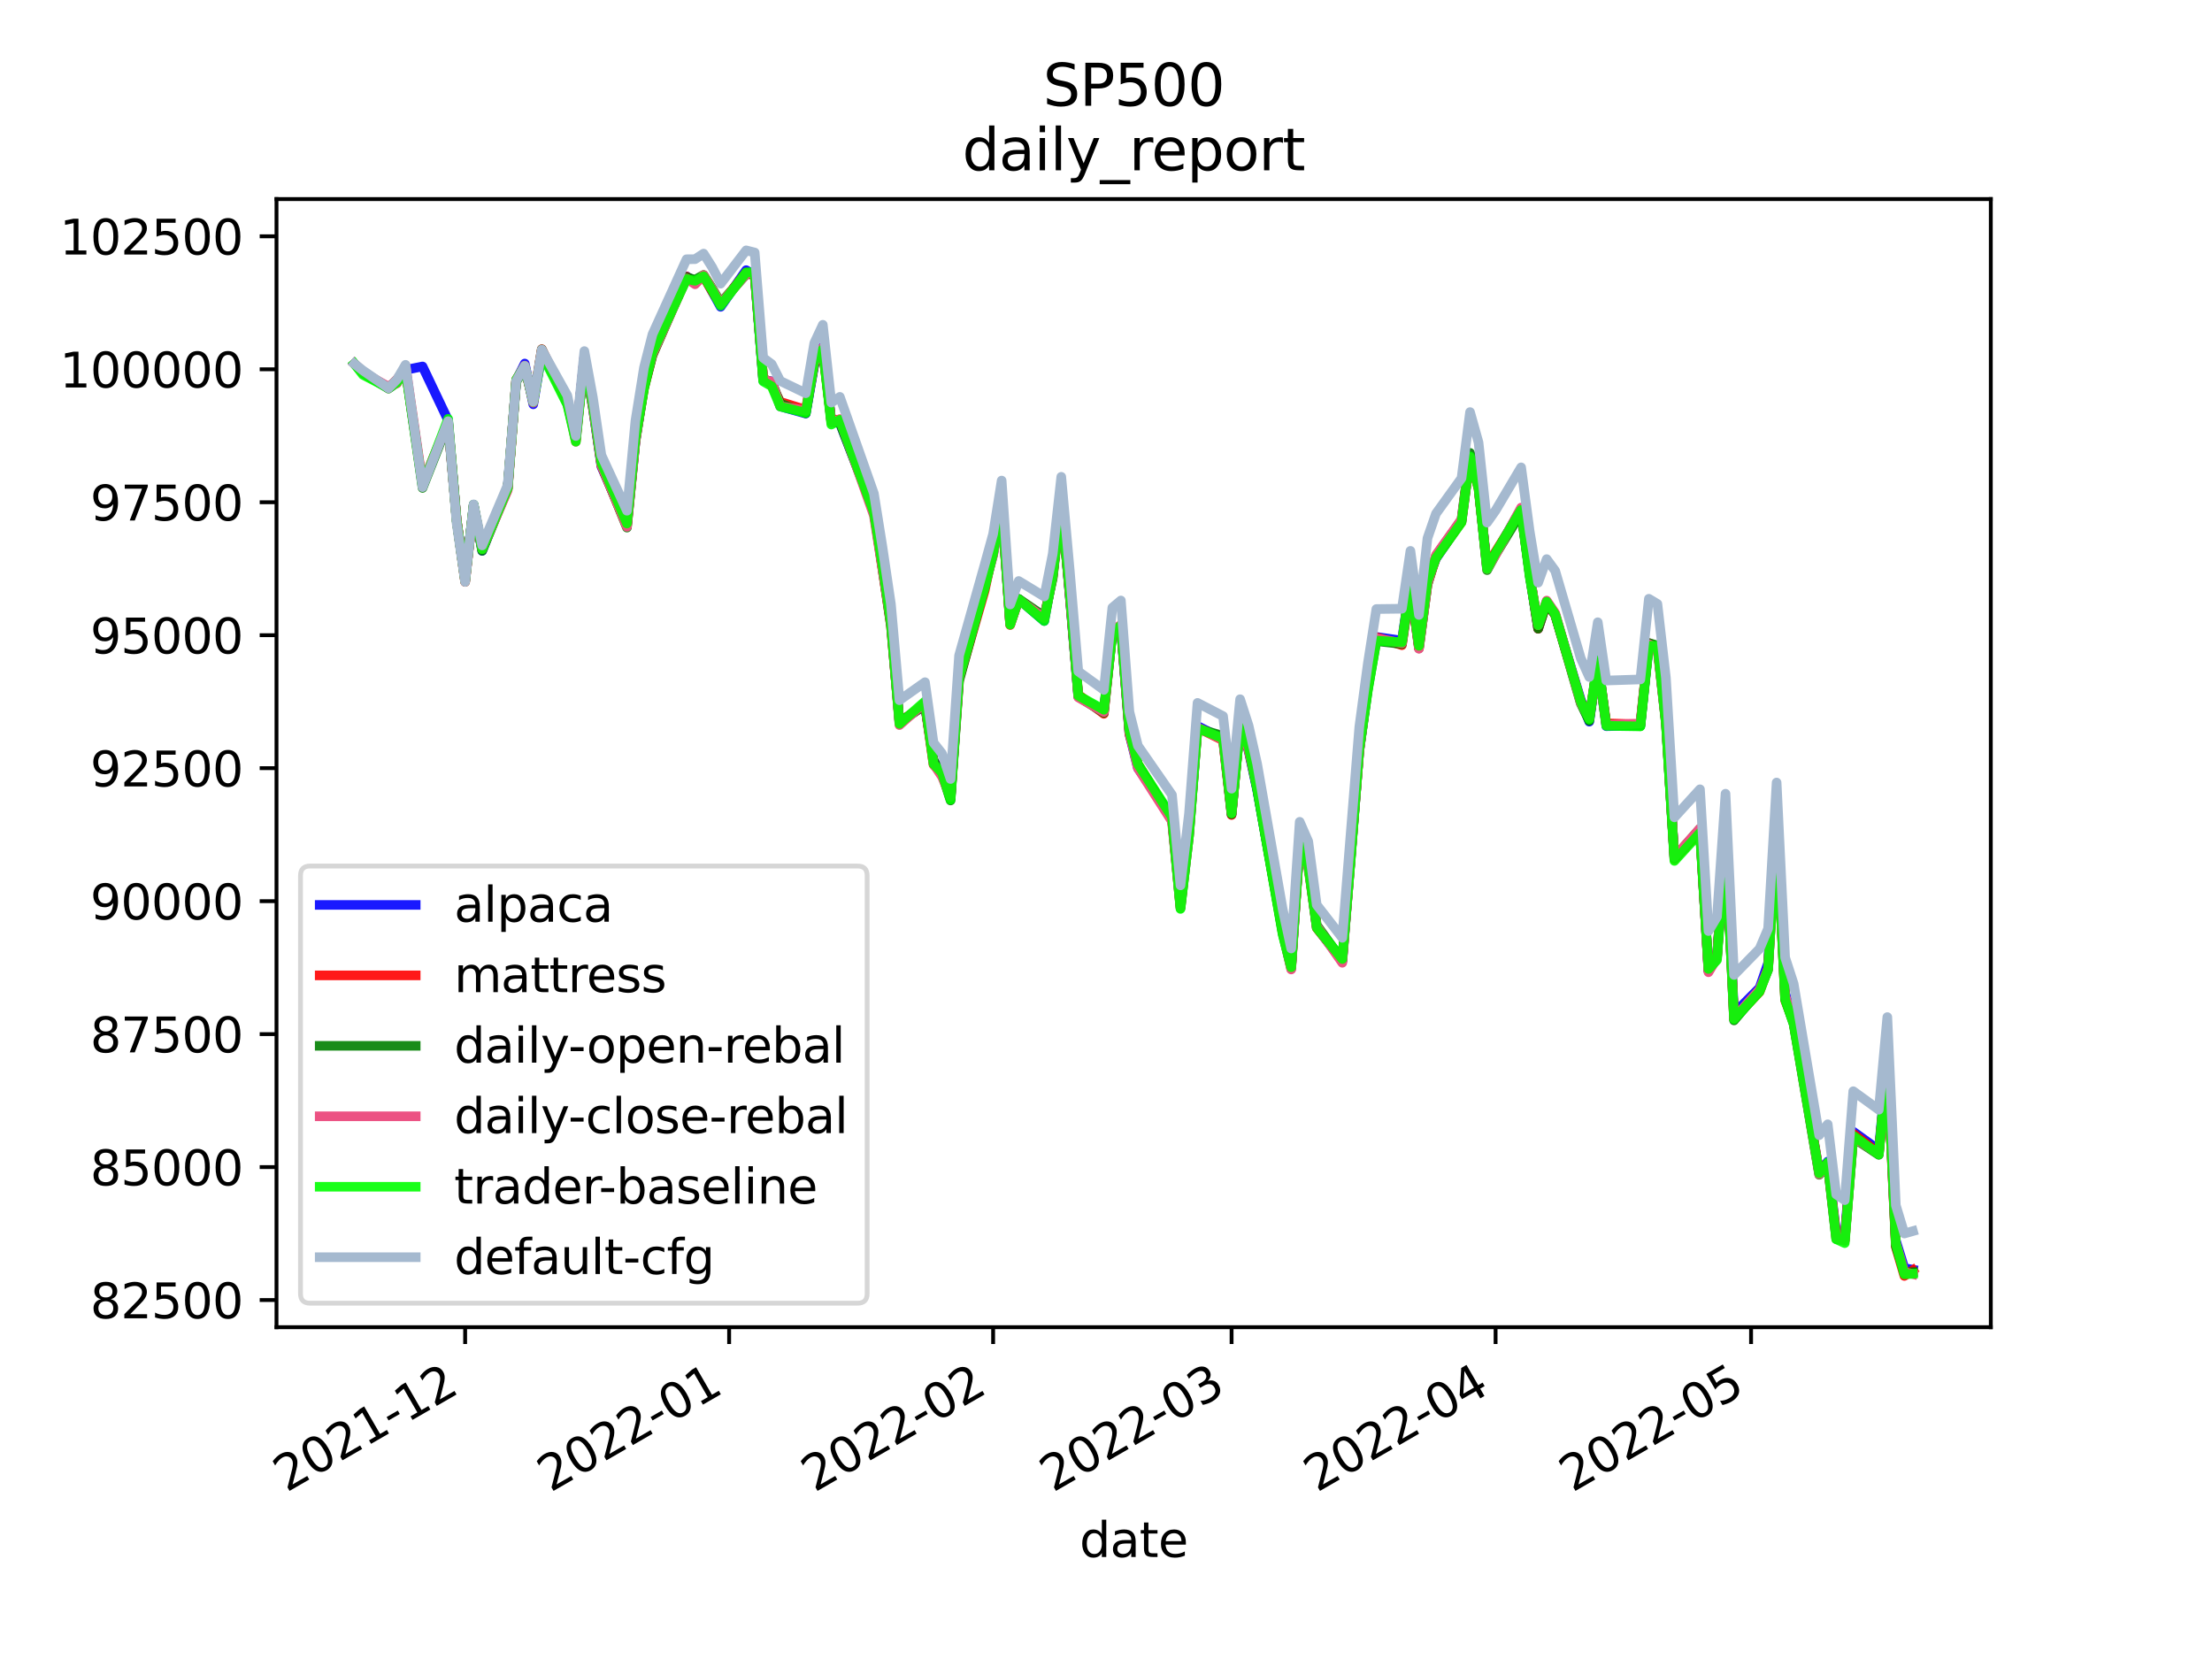 <?xml version="1.0" encoding="utf-8" standalone="no"?>
<!DOCTYPE svg PUBLIC "-//W3C//DTD SVG 1.1//EN"
  "http://www.w3.org/Graphics/SVG/1.1/DTD/svg11.dtd">
<svg height="345.6pt" version="1.1" viewBox="0 0 460.8 345.6" width="460.8pt" xmlns="http://www.w3.org/2000/svg" xmlns:xlink="http://www.w3.org/1999/xlink">
 <defs>
  <style type="text/css">*{stroke-linecap:butt;stroke-linejoin:round;}</style>
 </defs>
 <g id="figure_1">
  <g id="patch_1">
   <path d="M 0 345.6 
L 460.8 345.6 
L 460.8 0 
L 0 0 
z
" style="fill:#ffffff;"/>
  </g>
  <g id="axes_1">
   <g id="patch_2">
    <path d="M 57.6 276.48 
L 414.72 276.48 
L 414.72 41.472 
L 57.6 41.472 
z
" style="fill:#ffffff;"/>
   </g>
   <g id="matplotlib.axis_1">
    <g id="xtick_1">
     <g id="line2d_1">
      <defs>
       <path d="M 0 0 
L 0 3.5 
" id="m94c8d287f5" style="stroke:#000000;stroke-width:0.8;"/>
      </defs>
      <g>
       <use style="stroke:#000000;stroke-width:0.8;" x="96.896" xlink:href="#m94c8d287f5" y="276.48"/>
      </g>
     </g>
     <g id="text_1">
      <!-- 2021-12 -->
      <g transform="translate(59.671 310.952)rotate(-30)scale(0.1 -0.1)">
       <defs>
        <path d="M 1228 531 
L 3431 531 
L 3431 0 
L 469 0 
L 469 531 
Q 828 903 1448 1529 
Q 2069 2156 2228 2338 
Q 2531 2678 2651 2914 
Q 2772 3150 2772 3378 
Q 2772 3750 2511 3984 
Q 2250 4219 1831 4219 
Q 1534 4219 1204 4116 
Q 875 4013 500 3803 
L 500 4441 
Q 881 4594 1212 4672 
Q 1544 4750 1819 4750 
Q 2544 4750 2975 4387 
Q 3406 4025 3406 3419 
Q 3406 3131 3298 2873 
Q 3191 2616 2906 2266 
Q 2828 2175 2409 1742 
Q 1991 1309 1228 531 
z
" id="DejaVuSans-32" transform="scale(0.016)"/>
        <path d="M 2034 4250 
Q 1547 4250 1301 3770 
Q 1056 3291 1056 2328 
Q 1056 1369 1301 889 
Q 1547 409 2034 409 
Q 2525 409 2770 889 
Q 3016 1369 3016 2328 
Q 3016 3291 2770 3770 
Q 2525 4250 2034 4250 
z
M 2034 4750 
Q 2819 4750 3233 4129 
Q 3647 3509 3647 2328 
Q 3647 1150 3233 529 
Q 2819 -91 2034 -91 
Q 1250 -91 836 529 
Q 422 1150 422 2328 
Q 422 3509 836 4129 
Q 1250 4750 2034 4750 
z
" id="DejaVuSans-30" transform="scale(0.016)"/>
        <path d="M 794 531 
L 1825 531 
L 1825 4091 
L 703 3866 
L 703 4441 
L 1819 4666 
L 2450 4666 
L 2450 531 
L 3481 531 
L 3481 0 
L 794 0 
L 794 531 
z
" id="DejaVuSans-31" transform="scale(0.016)"/>
        <path d="M 313 2009 
L 1997 2009 
L 1997 1497 
L 313 1497 
L 313 2009 
z
" id="DejaVuSans-2d" transform="scale(0.016)"/>
       </defs>
       <use xlink:href="#DejaVuSans-32"/>
       <use x="63.623" xlink:href="#DejaVuSans-30"/>
       <use x="127.246" xlink:href="#DejaVuSans-32"/>
       <use x="190.869" xlink:href="#DejaVuSans-31"/>
       <use x="254.492" xlink:href="#DejaVuSans-2d"/>
       <use x="290.576" xlink:href="#DejaVuSans-31"/>
       <use x="354.199" xlink:href="#DejaVuSans-32"/>
      </g>
     </g>
    </g>
    <g id="xtick_2">
     <g id="line2d_2">
      <g>
       <use style="stroke:#000000;stroke-width:0.8;" x="151.892" xlink:href="#m94c8d287f5" y="276.48"/>
      </g>
     </g>
     <g id="text_2">
      <!-- 2022-01 -->
      <g transform="translate(114.667 310.952)rotate(-30)scale(0.1 -0.1)">
       <use xlink:href="#DejaVuSans-32"/>
       <use x="63.623" xlink:href="#DejaVuSans-30"/>
       <use x="127.246" xlink:href="#DejaVuSans-32"/>
       <use x="190.869" xlink:href="#DejaVuSans-32"/>
       <use x="254.492" xlink:href="#DejaVuSans-2d"/>
       <use x="290.576" xlink:href="#DejaVuSans-30"/>
       <use x="354.199" xlink:href="#DejaVuSans-31"/>
      </g>
     </g>
    </g>
    <g id="xtick_3">
     <g id="line2d_3">
      <g>
       <use style="stroke:#000000;stroke-width:0.8;" x="206.888" xlink:href="#m94c8d287f5" y="276.48"/>
      </g>
     </g>
     <g id="text_3">
      <!-- 2022-02 -->
      <g transform="translate(169.663 310.952)rotate(-30)scale(0.1 -0.1)">
       <use xlink:href="#DejaVuSans-32"/>
       <use x="63.623" xlink:href="#DejaVuSans-30"/>
       <use x="127.246" xlink:href="#DejaVuSans-32"/>
       <use x="190.869" xlink:href="#DejaVuSans-32"/>
       <use x="254.492" xlink:href="#DejaVuSans-2d"/>
       <use x="290.576" xlink:href="#DejaVuSans-30"/>
       <use x="354.199" xlink:href="#DejaVuSans-32"/>
      </g>
     </g>
    </g>
    <g id="xtick_4">
     <g id="line2d_4">
      <g>
       <use style="stroke:#000000;stroke-width:0.8;" x="256.562" xlink:href="#m94c8d287f5" y="276.48"/>
      </g>
     </g>
     <g id="text_4">
      <!-- 2022-03 -->
      <g transform="translate(219.337 310.952)rotate(-30)scale(0.1 -0.1)">
       <defs>
        <path d="M 2597 2516 
Q 3050 2419 3304 2112 
Q 3559 1806 3559 1356 
Q 3559 666 3084 287 
Q 2609 -91 1734 -91 
Q 1441 -91 1130 -33 
Q 819 25 488 141 
L 488 750 
Q 750 597 1062 519 
Q 1375 441 1716 441 
Q 2309 441 2620 675 
Q 2931 909 2931 1356 
Q 2931 1769 2642 2001 
Q 2353 2234 1838 2234 
L 1294 2234 
L 1294 2753 
L 1863 2753 
Q 2328 2753 2575 2939 
Q 2822 3125 2822 3475 
Q 2822 3834 2567 4026 
Q 2313 4219 1838 4219 
Q 1578 4219 1281 4162 
Q 984 4106 628 3988 
L 628 4550 
Q 988 4650 1302 4700 
Q 1616 4750 1894 4750 
Q 2613 4750 3031 4423 
Q 3450 4097 3450 3541 
Q 3450 3153 3228 2886 
Q 3006 2619 2597 2516 
z
" id="DejaVuSans-33" transform="scale(0.016)"/>
       </defs>
       <use xlink:href="#DejaVuSans-32"/>
       <use x="63.623" xlink:href="#DejaVuSans-30"/>
       <use x="127.246" xlink:href="#DejaVuSans-32"/>
       <use x="190.869" xlink:href="#DejaVuSans-32"/>
       <use x="254.492" xlink:href="#DejaVuSans-2d"/>
       <use x="290.576" xlink:href="#DejaVuSans-30"/>
       <use x="354.199" xlink:href="#DejaVuSans-33"/>
      </g>
     </g>
    </g>
    <g id="xtick_5">
     <g id="line2d_5">
      <g>
       <use style="stroke:#000000;stroke-width:0.8;" x="311.558" xlink:href="#m94c8d287f5" y="276.48"/>
      </g>
     </g>
     <g id="text_5">
      <!-- 2022-04 -->
      <g transform="translate(274.333 310.952)rotate(-30)scale(0.1 -0.1)">
       <defs>
        <path d="M 2419 4116 
L 825 1625 
L 2419 1625 
L 2419 4116 
z
M 2253 4666 
L 3047 4666 
L 3047 1625 
L 3713 1625 
L 3713 1100 
L 3047 1100 
L 3047 0 
L 2419 0 
L 2419 1100 
L 313 1100 
L 313 1709 
L 2253 4666 
z
" id="DejaVuSans-34" transform="scale(0.016)"/>
       </defs>
       <use xlink:href="#DejaVuSans-32"/>
       <use x="63.623" xlink:href="#DejaVuSans-30"/>
       <use x="127.246" xlink:href="#DejaVuSans-32"/>
       <use x="190.869" xlink:href="#DejaVuSans-32"/>
       <use x="254.492" xlink:href="#DejaVuSans-2d"/>
       <use x="290.576" xlink:href="#DejaVuSans-30"/>
       <use x="354.199" xlink:href="#DejaVuSans-34"/>
      </g>
     </g>
    </g>
    <g id="xtick_6">
     <g id="line2d_6">
      <g>
       <use style="stroke:#000000;stroke-width:0.8;" x="364.78" xlink:href="#m94c8d287f5" y="276.48"/>
      </g>
     </g>
     <g id="text_6">
      <!-- 2022-05 -->
      <g transform="translate(327.555 310.952)rotate(-30)scale(0.1 -0.1)">
       <defs>
        <path d="M 691 4666 
L 3169 4666 
L 3169 4134 
L 1269 4134 
L 1269 2991 
Q 1406 3038 1543 3061 
Q 1681 3084 1819 3084 
Q 2600 3084 3056 2656 
Q 3513 2228 3513 1497 
Q 3513 744 3044 326 
Q 2575 -91 1722 -91 
Q 1428 -91 1123 -41 
Q 819 9 494 109 
L 494 744 
Q 775 591 1075 516 
Q 1375 441 1709 441 
Q 2250 441 2565 725 
Q 2881 1009 2881 1497 
Q 2881 1984 2565 2268 
Q 2250 2553 1709 2553 
Q 1456 2553 1204 2497 
Q 953 2441 691 2322 
L 691 4666 
z
" id="DejaVuSans-35" transform="scale(0.016)"/>
       </defs>
       <use xlink:href="#DejaVuSans-32"/>
       <use x="63.623" xlink:href="#DejaVuSans-30"/>
       <use x="127.246" xlink:href="#DejaVuSans-32"/>
       <use x="190.869" xlink:href="#DejaVuSans-32"/>
       <use x="254.492" xlink:href="#DejaVuSans-2d"/>
       <use x="290.576" xlink:href="#DejaVuSans-30"/>
       <use x="354.199" xlink:href="#DejaVuSans-35"/>
      </g>
     </g>
    </g>
    <g id="text_7">
     <!-- date -->
     <g transform="translate(224.885 324.351)scale(0.1 -0.1)">
      <defs>
       <path d="M 2906 2969 
L 2906 4863 
L 3481 4863 
L 3481 0 
L 2906 0 
L 2906 525 
Q 2725 213 2448 61 
Q 2172 -91 1784 -91 
Q 1150 -91 751 415 
Q 353 922 353 1747 
Q 353 2572 751 3078 
Q 1150 3584 1784 3584 
Q 2172 3584 2448 3432 
Q 2725 3281 2906 2969 
z
M 947 1747 
Q 947 1113 1208 752 
Q 1469 391 1925 391 
Q 2381 391 2643 752 
Q 2906 1113 2906 1747 
Q 2906 2381 2643 2742 
Q 2381 3103 1925 3103 
Q 1469 3103 1208 2742 
Q 947 2381 947 1747 
z
" id="DejaVuSans-64" transform="scale(0.016)"/>
       <path d="M 2194 1759 
Q 1497 1759 1228 1600 
Q 959 1441 959 1056 
Q 959 750 1161 570 
Q 1363 391 1709 391 
Q 2188 391 2477 730 
Q 2766 1069 2766 1631 
L 2766 1759 
L 2194 1759 
z
M 3341 1997 
L 3341 0 
L 2766 0 
L 2766 531 
Q 2569 213 2275 61 
Q 1981 -91 1556 -91 
Q 1019 -91 701 211 
Q 384 513 384 1019 
Q 384 1609 779 1909 
Q 1175 2209 1959 2209 
L 2766 2209 
L 2766 2266 
Q 2766 2663 2505 2880 
Q 2244 3097 1772 3097 
Q 1472 3097 1187 3025 
Q 903 2953 641 2809 
L 641 3341 
Q 956 3463 1253 3523 
Q 1550 3584 1831 3584 
Q 2591 3584 2966 3190 
Q 3341 2797 3341 1997 
z
" id="DejaVuSans-61" transform="scale(0.016)"/>
       <path d="M 1172 4494 
L 1172 3500 
L 2356 3500 
L 2356 3053 
L 1172 3053 
L 1172 1153 
Q 1172 725 1289 603 
Q 1406 481 1766 481 
L 2356 481 
L 2356 0 
L 1766 0 
Q 1100 0 847 248 
Q 594 497 594 1153 
L 594 3053 
L 172 3053 
L 172 3500 
L 594 3500 
L 594 4494 
L 1172 4494 
z
" id="DejaVuSans-74" transform="scale(0.016)"/>
       <path d="M 3597 1894 
L 3597 1613 
L 953 1613 
Q 991 1019 1311 708 
Q 1631 397 2203 397 
Q 2534 397 2845 478 
Q 3156 559 3463 722 
L 3463 178 
Q 3153 47 2828 -22 
Q 2503 -91 2169 -91 
Q 1331 -91 842 396 
Q 353 884 353 1716 
Q 353 2575 817 3079 
Q 1281 3584 2069 3584 
Q 2775 3584 3186 3129 
Q 3597 2675 3597 1894 
z
M 3022 2063 
Q 3016 2534 2758 2815 
Q 2500 3097 2075 3097 
Q 1594 3097 1305 2825 
Q 1016 2553 972 2059 
L 3022 2063 
z
" id="DejaVuSans-65" transform="scale(0.016)"/>
      </defs>
      <use xlink:href="#DejaVuSans-64"/>
      <use x="63.477" xlink:href="#DejaVuSans-61"/>
      <use x="124.756" xlink:href="#DejaVuSans-74"/>
      <use x="163.965" xlink:href="#DejaVuSans-65"/>
     </g>
    </g>
   </g>
   <g id="matplotlib.axis_2">
    <g id="ytick_1">
     <g id="line2d_7">
      <defs>
       <path d="M 0 0 
L -3.5 0 
" id="m64422403bd" style="stroke:#000000;stroke-width:0.8;"/>
      </defs>
      <g>
       <use style="stroke:#000000;stroke-width:0.8;" x="57.6" xlink:href="#m64422403bd" y="270.824"/>
      </g>
     </g>
     <g id="text_8">
      <!-- 82500 -->
      <g transform="translate(18.788 274.623)scale(0.1 -0.1)">
       <defs>
        <path d="M 2034 2216 
Q 1584 2216 1326 1975 
Q 1069 1734 1069 1313 
Q 1069 891 1326 650 
Q 1584 409 2034 409 
Q 2484 409 2743 651 
Q 3003 894 3003 1313 
Q 3003 1734 2745 1975 
Q 2488 2216 2034 2216 
z
M 1403 2484 
Q 997 2584 770 2862 
Q 544 3141 544 3541 
Q 544 4100 942 4425 
Q 1341 4750 2034 4750 
Q 2731 4750 3128 4425 
Q 3525 4100 3525 3541 
Q 3525 3141 3298 2862 
Q 3072 2584 2669 2484 
Q 3125 2378 3379 2068 
Q 3634 1759 3634 1313 
Q 3634 634 3220 271 
Q 2806 -91 2034 -91 
Q 1263 -91 848 271 
Q 434 634 434 1313 
Q 434 1759 690 2068 
Q 947 2378 1403 2484 
z
M 1172 3481 
Q 1172 3119 1398 2916 
Q 1625 2713 2034 2713 
Q 2441 2713 2670 2916 
Q 2900 3119 2900 3481 
Q 2900 3844 2670 4047 
Q 2441 4250 2034 4250 
Q 1625 4250 1398 4047 
Q 1172 3844 1172 3481 
z
" id="DejaVuSans-38" transform="scale(0.016)"/>
       </defs>
       <use xlink:href="#DejaVuSans-38"/>
       <use x="63.623" xlink:href="#DejaVuSans-32"/>
       <use x="127.246" xlink:href="#DejaVuSans-35"/>
       <use x="190.869" xlink:href="#DejaVuSans-30"/>
       <use x="254.492" xlink:href="#DejaVuSans-30"/>
      </g>
     </g>
    </g>
    <g id="ytick_2">
     <g id="line2d_8">
      <g>
       <use style="stroke:#000000;stroke-width:0.8;" x="57.6" xlink:href="#m64422403bd" y="243.124"/>
      </g>
     </g>
     <g id="text_9">
      <!-- 85000 -->
      <g transform="translate(18.788 246.924)scale(0.1 -0.1)">
       <use xlink:href="#DejaVuSans-38"/>
       <use x="63.623" xlink:href="#DejaVuSans-35"/>
       <use x="127.246" xlink:href="#DejaVuSans-30"/>
       <use x="190.869" xlink:href="#DejaVuSans-30"/>
       <use x="254.492" xlink:href="#DejaVuSans-30"/>
      </g>
     </g>
    </g>
    <g id="ytick_3">
     <g id="line2d_9">
      <g>
       <use style="stroke:#000000;stroke-width:0.8;" x="57.6" xlink:href="#m64422403bd" y="215.425"/>
      </g>
     </g>
     <g id="text_10">
      <!-- 87500 -->
      <g transform="translate(18.788 219.224)scale(0.1 -0.1)">
       <defs>
        <path d="M 525 4666 
L 3525 4666 
L 3525 4397 
L 1831 0 
L 1172 0 
L 2766 4134 
L 525 4134 
L 525 4666 
z
" id="DejaVuSans-37" transform="scale(0.016)"/>
       </defs>
       <use xlink:href="#DejaVuSans-38"/>
       <use x="63.623" xlink:href="#DejaVuSans-37"/>
       <use x="127.246" xlink:href="#DejaVuSans-35"/>
       <use x="190.869" xlink:href="#DejaVuSans-30"/>
       <use x="254.492" xlink:href="#DejaVuSans-30"/>
      </g>
     </g>
    </g>
    <g id="ytick_4">
     <g id="line2d_10">
      <g>
       <use style="stroke:#000000;stroke-width:0.8;" x="57.6" xlink:href="#m64422403bd" y="187.725"/>
      </g>
     </g>
     <g id="text_11">
      <!-- 90000 -->
      <g transform="translate(18.788 191.524)scale(0.1 -0.1)">
       <defs>
        <path d="M 703 97 
L 703 672 
Q 941 559 1184 500 
Q 1428 441 1663 441 
Q 2288 441 2617 861 
Q 2947 1281 2994 2138 
Q 2813 1869 2534 1725 
Q 2256 1581 1919 1581 
Q 1219 1581 811 2004 
Q 403 2428 403 3163 
Q 403 3881 828 4315 
Q 1253 4750 1959 4750 
Q 2769 4750 3195 4129 
Q 3622 3509 3622 2328 
Q 3622 1225 3098 567 
Q 2575 -91 1691 -91 
Q 1453 -91 1209 -44 
Q 966 3 703 97 
z
M 1959 2075 
Q 2384 2075 2632 2365 
Q 2881 2656 2881 3163 
Q 2881 3666 2632 3958 
Q 2384 4250 1959 4250 
Q 1534 4250 1286 3958 
Q 1038 3666 1038 3163 
Q 1038 2656 1286 2365 
Q 1534 2075 1959 2075 
z
" id="DejaVuSans-39" transform="scale(0.016)"/>
       </defs>
       <use xlink:href="#DejaVuSans-39"/>
       <use x="63.623" xlink:href="#DejaVuSans-30"/>
       <use x="127.246" xlink:href="#DejaVuSans-30"/>
       <use x="190.869" xlink:href="#DejaVuSans-30"/>
       <use x="254.492" xlink:href="#DejaVuSans-30"/>
      </g>
     </g>
    </g>
    <g id="ytick_5">
     <g id="line2d_11">
      <g>
       <use style="stroke:#000000;stroke-width:0.8;" x="57.6" xlink:href="#m64422403bd" y="160.025"/>
      </g>
     </g>
     <g id="text_12">
      <!-- 92500 -->
      <g transform="translate(18.788 163.824)scale(0.1 -0.1)">
       <use xlink:href="#DejaVuSans-39"/>
       <use x="63.623" xlink:href="#DejaVuSans-32"/>
       <use x="127.246" xlink:href="#DejaVuSans-35"/>
       <use x="190.869" xlink:href="#DejaVuSans-30"/>
       <use x="254.492" xlink:href="#DejaVuSans-30"/>
      </g>
     </g>
    </g>
    <g id="ytick_6">
     <g id="line2d_12">
      <g>
       <use style="stroke:#000000;stroke-width:0.8;" x="57.6" xlink:href="#m64422403bd" y="132.325"/>
      </g>
     </g>
     <g id="text_13">
      <!-- 95000 -->
      <g transform="translate(18.788 136.125)scale(0.1 -0.1)">
       <use xlink:href="#DejaVuSans-39"/>
       <use x="63.623" xlink:href="#DejaVuSans-35"/>
       <use x="127.246" xlink:href="#DejaVuSans-30"/>
       <use x="190.869" xlink:href="#DejaVuSans-30"/>
       <use x="254.492" xlink:href="#DejaVuSans-30"/>
      </g>
     </g>
    </g>
    <g id="ytick_7">
     <g id="line2d_13">
      <g>
       <use style="stroke:#000000;stroke-width:0.8;" x="57.6" xlink:href="#m64422403bd" y="104.626"/>
      </g>
     </g>
     <g id="text_14">
      <!-- 97500 -->
      <g transform="translate(18.788 108.425)scale(0.1 -0.1)">
       <use xlink:href="#DejaVuSans-39"/>
       <use x="63.623" xlink:href="#DejaVuSans-37"/>
       <use x="127.246" xlink:href="#DejaVuSans-35"/>
       <use x="190.869" xlink:href="#DejaVuSans-30"/>
       <use x="254.492" xlink:href="#DejaVuSans-30"/>
      </g>
     </g>
    </g>
    <g id="ytick_8">
     <g id="line2d_14">
      <g>
       <use style="stroke:#000000;stroke-width:0.8;" x="57.6" xlink:href="#m64422403bd" y="76.926"/>
      </g>
     </g>
     <g id="text_15">
      <!-- 100000 -->
      <g transform="translate(12.425 80.725)scale(0.1 -0.1)">
       <use xlink:href="#DejaVuSans-31"/>
       <use x="63.623" xlink:href="#DejaVuSans-30"/>
       <use x="127.246" xlink:href="#DejaVuSans-30"/>
       <use x="190.869" xlink:href="#DejaVuSans-30"/>
       <use x="254.492" xlink:href="#DejaVuSans-30"/>
       <use x="318.115" xlink:href="#DejaVuSans-30"/>
      </g>
     </g>
    </g>
    <g id="ytick_9">
     <g id="line2d_15">
      <g>
       <use style="stroke:#000000;stroke-width:0.8;" x="57.6" xlink:href="#m64422403bd" y="49.226"/>
      </g>
     </g>
     <g id="text_16">
      <!-- 102500 -->
      <g transform="translate(12.425 53.025)scale(0.1 -0.1)">
       <use xlink:href="#DejaVuSans-31"/>
       <use x="63.623" xlink:href="#DejaVuSans-30"/>
       <use x="127.246" xlink:href="#DejaVuSans-32"/>
       <use x="190.869" xlink:href="#DejaVuSans-35"/>
       <use x="254.492" xlink:href="#DejaVuSans-30"/>
       <use x="318.115" xlink:href="#DejaVuSans-30"/>
      </g>
     </g>
    </g>
   </g>
   <g id="line2d_16">
    <path clip-path="url(#pbb0dc7f784)" d="M 73.833 75.781 
L 75.607 77.668 
L 80.929 80.74 
L 82.703 79.243 
L 84.477 77.054 
L 88.025 76.341 
L 93.347 87.535 
L 95.122 108.335 
L 96.896 120.886 
L 98.67 105.162 
L 100.444 114.745 
L 105.766 101.459 
L 107.54 79.26 
L 109.314 75.733 
L 111.088 84.222 
L 112.862 73.633 
L 118.184 83.562 
L 119.959 91.347 
L 121.733 74.222 
L 123.507 84.91 
L 125.281 97.168 
L 130.603 109.317 
L 132.377 91.844 
L 134.151 80.322 
L 135.925 73.172 
L 143.021 57.568 
L 144.795 58.697 
L 146.57 57.392 
L 148.344 60.68 
L 150.118 63.91 
L 155.44 56.277 
L 157.214 57.316 
L 158.988 79.264 
L 160.762 79.439 
L 162.536 84.661 
L 167.858 86.15 
L 169.632 76.037 
L 171.406 72.219 
L 173.181 87.754 
L 174.955 88.092 
L 182.051 106.557 
L 183.825 118.036 
L 185.599 129.497 
L 187.373 150.464 
L 192.695 146.86 
L 194.469 158.511 
L 196.243 161.239 
L 198.018 166.218 
L 199.792 140.802 
L 205.114 122.202 
L 206.888 115.482 
L 208.662 105.439 
L 210.436 129.979 
L 212.21 124.793 
L 217.532 129.363 
L 219.306 119.647 
L 221.08 104.258 
L 222.854 124.186 
L 224.629 145.111 
L 229.951 148.156 
L 231.725 131.24 
L 233.499 130.769 
L 235.273 152.879 
L 237.047 160.009 
L 244.143 170.153 
L 245.917 188.579 
L 247.691 173.574 
L 249.466 151.24 
L 254.788 153.937 
L 256.562 169.64 
L 258.336 150.579 
L 260.11 156.415 
L 261.884 164.518 
L 267.206 193.881 
L 268.98 201.441 
L 270.754 175.626 
L 272.528 179.848 
L 274.302 193.202 
L 279.625 200.214 
L 281.399 178.184 
L 283.173 156.242 
L 284.947 143.24 
L 286.721 132.689 
L 292.043 133.452 
L 293.817 121.397 
L 295.591 134.688 
L 297.365 120.848 
L 299.139 116.349 
L 304.462 108.594 
L 306.236 95.225 
L 308.01 101.546 
L 309.784 118.279 
L 311.558 115.277 
L 316.88 106.004 
L 318.654 119.748 
L 320.428 130.957 
L 322.202 125.288 
L 323.976 128.076 
L 329.299 145.786 
L 331.073 150.336 
L 332.847 137.487 
L 334.621 151.272 
L 341.717 151.128 
L 343.491 134.417 
L 345.265 134.604 
L 347.039 150.295 
L 348.813 178.854 
L 354.136 172.961 
L 355.91 202.276 
L 357.684 199.11 
L 359.458 174.886 
L 361.232 211.126 
L 366.554 205.777 
L 368.328 200.621 
L 370.102 171.504 
L 371.876 206.874 
L 373.65 212.76 
L 378.973 244.289 
L 380.747 241.978 
L 382.521 257.036 
L 384.295 257.585 
L 386.069 235.744 
L 391.391 239.583 
L 393.165 220.6 
L 394.939 258.42 
L 396.713 264.183 
L 398.487 264.501 
" style="fill:none;stroke:#0000ff;stroke-linecap:square;stroke-opacity:0.9;stroke-width:2;"/>
   </g>
   <g id="line2d_17">
    <path clip-path="url(#pbb0dc7f784)" d="M 73.833 75.781 
L 75.607 77.422 
L 80.929 80.81 
L 82.703 79.012 
L 84.477 76.889 
L 88.025 100.965 
L 93.347 87.847 
L 95.122 108.281 
L 96.896 121.221 
L 98.67 105.276 
L 100.444 114.366 
L 105.766 101.731 
L 107.54 79.138 
L 109.314 76.701 
L 111.088 83.593 
L 112.862 72.735 
L 118.184 83.574 
L 119.959 91.661 
L 121.733 74.29 
L 123.507 84.195 
L 125.281 96.96 
L 130.603 109.648 
L 132.377 91.621 
L 134.151 80.973 
L 135.925 73.942 
L 143.021 57.614 
L 144.795 58.986 
L 146.57 57.609 
L 148.344 60.655 
L 150.118 63.338 
L 155.44 56.795 
L 157.214 57.477 
L 158.988 78.589 
L 160.762 80.275 
L 162.536 83.715 
L 167.858 85.361 
L 169.632 75.761 
L 171.406 73.024 
L 173.181 87.7 
L 174.955 87.35 
L 182.051 106.72 
L 183.825 118.463 
L 185.599 130.302 
L 187.373 150.394 
L 192.695 146.787 
L 194.469 159.293 
L 196.243 161.106 
L 198.018 166.272 
L 199.792 141.517 
L 205.114 123.078 
L 206.888 114.755 
L 208.662 105.28 
L 210.436 130.202 
L 212.21 124.822 
L 217.532 128.803 
L 219.306 120.12 
L 221.08 104.8 
L 222.854 123.891 
L 224.629 144.707 
L 229.951 148.692 
L 231.725 131.644 
L 233.499 130.415 
L 235.273 152.88 
L 237.047 159.164 
L 244.143 170.589 
L 245.917 188.866 
L 247.691 173.116 
L 249.466 151.582 
L 254.788 154.232 
L 256.562 169.78 
L 258.336 151.152 
L 260.11 156.174 
L 261.884 163.995 
L 267.206 194.257 
L 268.98 201.468 
L 270.754 175.622 
L 272.528 179.876 
L 274.302 193.313 
L 279.625 199.996 
L 281.399 178.257 
L 283.173 156.208 
L 284.947 142.827 
L 286.721 132.735 
L 292.043 134.4 
L 293.817 122.105 
L 295.591 134.913 
L 297.365 121.712 
L 299.139 116.156 
L 304.462 108.726 
L 306.236 95.273 
L 308.01 101.849 
L 309.784 118.098 
L 311.558 114.949 
L 316.88 106.452 
L 318.654 119.51 
L 320.428 130.985 
L 322.202 125.534 
L 323.976 128.134 
L 329.299 146.132 
L 331.073 149.747 
L 332.847 137.747 
L 334.621 150.695 
L 341.717 150.878 
L 343.491 133.988 
L 345.265 134.772 
L 347.039 150.195 
L 348.813 179.03 
L 354.136 173.224 
L 355.91 202.277 
L 357.684 199.261 
L 359.458 174.737 
L 361.232 212.23 
L 366.554 206.626 
L 368.328 201.692 
L 370.102 171.835 
L 371.876 208.384 
L 373.65 213.007 
L 378.973 244.143 
L 380.747 242.429 
L 382.521 257.287 
L 384.295 258.392 
L 386.069 236.175 
L 391.391 240.251 
L 393.165 221.529 
L 394.939 259.73 
L 396.713 265.798 
L 398.487 264.605 
" style="fill:none;stroke:#ff0000;stroke-linecap:square;stroke-opacity:0.9;stroke-width:2;"/>
   </g>
   <g id="line2d_18">
    <path clip-path="url(#pbb0dc7f784)" d="M 73.833 75.781 
L 75.607 77.677 
L 80.929 80.959 
L 82.703 79.667 
L 84.477 76.904 
L 88.025 101.64 
L 93.347 88.127 
L 95.122 108.331 
L 96.896 121.159 
L 98.67 105.155 
L 100.444 114.728 
L 105.766 101.822 
L 107.54 79.52 
L 109.314 76.549 
L 111.088 83.729 
L 112.862 72.801 
L 118.184 84.115 
L 119.959 91.353 
L 121.733 74.708 
L 123.507 84.966 
L 125.281 96.767 
L 130.603 109.905 
L 132.377 91.935 
L 134.151 80.776 
L 135.925 74.017 
L 143.021 57.764 
L 144.795 58.273 
L 146.57 57.278 
L 148.344 60.048 
L 150.118 63.082 
L 155.44 57.159 
L 157.214 56.918 
L 158.988 79.041 
L 160.762 79.551 
L 162.536 84.068 
L 167.858 86.088 
L 169.632 75.755 
L 171.406 72.504 
L 173.181 87.948 
L 174.955 88.037 
L 182.051 106.55 
L 183.825 118.252 
L 185.599 130.368 
L 187.373 150.485 
L 192.695 146.87 
L 194.469 158.328 
L 196.243 161.222 
L 198.018 166.75 
L 199.792 141.866 
L 205.114 122.227 
L 206.888 115.179 
L 208.662 104.826 
L 210.436 129.823 
L 212.21 124.758 
L 217.532 128.394 
L 219.306 120.442 
L 221.08 104.197 
L 222.854 124.244 
L 224.629 145.129 
L 229.951 148.465 
L 231.725 131.873 
L 233.499 130.576 
L 235.273 152.33 
L 237.047 159.309 
L 244.143 170.572 
L 245.917 189.166 
L 247.691 174.092 
L 249.466 151.768 
L 254.788 153.298 
L 256.562 169.593 
L 258.336 151.136 
L 260.11 155.969 
L 261.884 164.425 
L 267.206 194.447 
L 268.98 201.801 
L 270.754 175.451 
L 272.528 180.169 
L 274.302 192.721 
L 279.625 200.086 
L 281.399 178.591 
L 283.173 156.361 
L 284.947 143.639 
L 286.721 133.559 
L 292.043 134.148 
L 293.817 121.862 
L 295.591 135.073 
L 297.365 121.815 
L 299.139 115.802 
L 304.462 108.265 
L 306.236 94.346 
L 308.01 101.344 
L 309.784 118.763 
L 311.558 115.516 
L 316.88 106.785 
L 318.654 119.61 
L 320.428 130.953 
L 322.202 125.602 
L 323.976 128.045 
L 329.299 146.533 
L 331.073 150.158 
L 332.847 137.908 
L 334.621 150.92 
L 341.717 151.271 
L 343.491 133.958 
L 345.265 134.473 
L 347.039 150.715 
L 348.813 178.642 
L 354.136 172.613 
L 355.91 202.175 
L 357.684 199.528 
L 359.458 174.83 
L 361.232 212.57 
L 366.554 206.271 
L 368.328 202.017 
L 370.102 171.683 
L 371.876 208.051 
L 373.65 213.373 
L 378.973 244.729 
L 380.747 242.639 
L 382.521 258.125 
L 384.295 258.364 
L 386.069 237.044 
L 391.391 240.57 
L 393.165 220.747 
L 394.939 259.569 
L 396.713 265.113 
L 398.487 265.027 
" style="fill:none;stroke:#008000;stroke-linecap:square;stroke-opacity:0.9;stroke-width:2;"/>
   </g>
   <g id="line2d_19">
    <path clip-path="url(#pbb0dc7f784)" d="M 73.833 75.781 
L 75.607 77.575 
L 80.929 80.563 
L 82.703 79.862 
L 84.477 76.18 
L 88.025 100.635 
L 93.347 87.968 
L 95.122 108.301 
L 96.896 121.058 
L 98.67 105.345 
L 100.444 114.377 
L 105.766 102.125 
L 107.54 79.06 
L 109.314 76.16 
L 111.088 83.874 
L 112.862 73.076 
L 118.184 83.85 
L 119.959 92.028 
L 121.733 74.413 
L 123.507 84.78 
L 125.281 96.841 
L 130.603 109.736 
L 132.377 91.994 
L 134.151 80.119 
L 135.925 73.747 
L 143.021 58.027 
L 144.795 59.218 
L 146.57 57.312 
L 148.344 60.219 
L 150.118 63.292 
L 155.44 57.06 
L 157.214 56.79 
L 158.988 79.148 
L 160.762 79.482 
L 162.536 84.615 
L 167.858 85.539 
L 169.632 75.534 
L 171.406 72.378 
L 173.181 88.066 
L 174.955 87.359 
L 182.051 107.411 
L 183.825 118.558 
L 185.599 129.704 
L 187.373 151.046 
L 192.695 146.352 
L 194.469 159.138 
L 196.243 161.787 
L 198.018 166.031 
L 199.792 141.117 
L 205.114 122.182 
L 206.888 115.693 
L 208.662 105.463 
L 210.436 130.14 
L 212.21 124.943 
L 217.532 128.771 
L 219.306 119.919 
L 221.08 104.233 
L 222.854 123.815 
L 224.629 145.279 
L 229.951 148.317 
L 231.725 131.446 
L 233.499 130.139 
L 235.273 152.511 
L 237.047 160.025 
L 244.143 171.108 
L 245.917 189.087 
L 247.691 174.11 
L 249.466 151.55 
L 254.788 154.083 
L 256.562 169.351 
L 258.336 150.932 
L 260.11 156.179 
L 261.884 163.846 
L 267.206 193.933 
L 268.98 201.955 
L 270.754 176.04 
L 272.528 180.604 
L 274.302 192.968 
L 279.625 200.561 
L 281.399 178.459 
L 283.173 156.382 
L 284.947 143.025 
L 286.721 132.943 
L 292.043 133.992 
L 293.817 121.48 
L 295.591 135.141 
L 297.365 121.679 
L 299.139 115.637 
L 304.462 108.177 
L 306.236 95.344 
L 308.01 101.504 
L 309.784 118.524 
L 311.558 115.557 
L 316.88 105.746 
L 318.654 119.77 
L 320.428 130.232 
L 322.202 125.12 
L 323.976 127.724 
L 329.299 146.359 
L 331.073 149.584 
L 332.847 138.404 
L 334.621 151.045 
L 341.717 150.705 
L 343.491 134.202 
L 345.265 135.122 
L 347.039 150.666 
L 348.813 178.554 
L 354.136 172.573 
L 355.91 202.531 
L 357.684 199.567 
L 359.458 174.166 
L 361.232 212.115 
L 366.554 206.14 
L 368.328 201.855 
L 370.102 172.318 
L 371.876 207.395 
L 373.65 212.988 
L 378.973 244.626 
L 380.747 242.363 
L 382.521 257.907 
L 384.295 258.479 
L 386.069 236.904 
L 391.391 240.369 
L 393.165 221.424 
L 394.939 258.939 
L 396.713 265.002 
L 398.487 265.414 
" style="fill:none;stroke:#ec5283;stroke-linecap:square;stroke-width:2;"/>
   </g>
   <g id="line2d_20">
    <path clip-path="url(#pbb0dc7f784)" d="M 73.833 75.781 
L 75.607 78.076 
L 80.929 80.835 
L 82.703 79.674 
L 84.477 77.041 
L 88.025 101.236 
L 93.347 87.254 
L 95.122 108.514 
L 96.896 120.937 
L 98.67 105.141 
L 100.444 114.417 
L 105.766 101.684 
L 107.54 79.071 
L 109.314 76.292 
L 111.088 83.719 
L 112.862 73.718 
L 118.184 84.334 
L 119.959 92.017 
L 121.733 74.844 
L 123.507 84.149 
L 125.281 96.41 
L 130.603 109.055 
L 132.377 91.331 
L 134.151 80.952 
L 135.925 73.346 
L 143.021 58.134 
L 144.795 58.495 
L 146.57 57.544 
L 148.344 60.45 
L 150.118 63.675 
L 155.44 56.742 
L 157.214 56.697 
L 158.988 79.448 
L 160.762 80.472 
L 162.536 84.69 
L 167.858 85.999 
L 169.632 75.215 
L 171.406 72.766 
L 173.181 88.443 
L 174.955 87.45 
L 182.051 106.715 
L 183.825 117.626 
L 185.599 129.682 
L 187.373 150.784 
L 192.695 146.11 
L 194.469 159.122 
L 196.243 160.972 
L 198.018 166.587 
L 199.792 141.037 
L 205.114 122.531 
L 206.888 115.285 
L 208.662 104.875 
L 210.436 130.117 
L 212.21 124.827 
L 217.532 129.371 
L 219.306 119.767 
L 221.08 104.954 
L 222.854 123.275 
L 224.629 144.917 
L 229.951 147.856 
L 231.725 132.078 
L 233.499 130.25 
L 235.273 152.17 
L 237.047 159.167 
L 244.143 170.18 
L 245.917 189.346 
L 247.691 174.099 
L 249.466 151.675 
L 254.788 153.817 
L 256.562 169.44 
L 258.336 151.474 
L 260.11 155.525 
L 261.884 164.245 
L 267.206 194.701 
L 268.98 201.497 
L 270.754 175.647 
L 272.528 180.267 
L 274.302 193.276 
L 279.625 199.774 
L 281.399 178.8 
L 283.173 155.983 
L 284.947 143.814 
L 286.721 133.446 
L 292.043 133.805 
L 293.817 121.654 
L 295.591 134.533 
L 297.365 120.954 
L 299.139 116.249 
L 304.462 108.82 
L 306.236 95.075 
L 308.01 101.795 
L 309.784 118.521 
L 311.558 115.168 
L 316.88 106.239 
L 318.654 120.136 
L 320.428 130.222 
L 322.202 125.343 
L 323.976 127.992 
L 329.299 146.119 
L 331.073 149.871 
L 332.847 137.561 
L 334.621 151.204 
L 341.717 151.317 
L 343.491 134.542 
L 345.265 134.515 
L 347.039 150.629 
L 348.813 179.348 
L 354.136 173.507 
L 355.91 201.855 
L 357.684 199.993 
L 359.458 174.835 
L 361.232 212.329 
L 366.554 206.579 
L 368.328 201.985 
L 370.102 172.119 
L 371.876 208.248 
L 373.65 213.272 
L 378.973 244.425 
L 380.747 242.157 
L 382.521 258.151 
L 384.295 258.967 
L 386.069 236.589 
L 391.391 240.495 
L 393.165 220.534 
L 394.939 259.073 
L 396.713 265.471 
L 398.487 265.351 
" style="fill:none;stroke:#00ff00;stroke-linecap:square;stroke-opacity:0.9;stroke-width:2;"/>
   </g>
   <g id="line2d_21">
    <path clip-path="url(#pbb0dc7f784)" d="M 73.833 75.781 
L 75.607 77.177 
L 80.929 80.866 
L 82.703 79.026 
L 84.477 75.998 
L 88.025 101.481 
L 93.347 87.733 
L 95.122 108.979 
L 96.896 121.214 
L 98.67 105.068 
L 100.444 113.618 
L 105.766 101.034 
L 107.54 79.359 
L 109.314 76.224 
L 111.088 83.68 
L 112.862 72.829 
L 118.184 82.392 
L 119.959 90.827 
L 121.733 73.139 
L 123.507 82.776 
L 125.281 94.823 
L 130.603 106.395 
L 132.377 87.617 
L 134.151 76.583 
L 135.925 69.643 
L 143.021 54.006 
L 144.795 53.989 
L 146.57 52.831 
L 148.344 55.644 
L 150.118 59.097 
L 155.44 52.154 
L 157.214 52.598 
L 158.988 74.539 
L 160.762 75.859 
L 162.536 79.356 
L 167.858 81.92 
L 169.632 71.464 
L 171.406 67.66 
L 173.181 83.865 
L 174.955 82.674 
L 182.051 102.815 
L 183.825 113.923 
L 185.599 125.892 
L 187.373 145.87 
L 192.695 142.114 
L 194.469 154.72 
L 196.243 156.98 
L 198.018 162.279 
L 199.792 136.564 
L 205.114 117.653 
L 206.888 111.223 
L 208.662 100.107 
L 210.436 125.927 
L 212.21 121.03 
L 217.532 124.264 
L 219.306 115.364 
L 221.08 99.329 
L 222.854 118.899 
L 224.629 139.865 
L 229.951 143.718 
L 231.725 126.587 
L 233.499 125.093 
L 235.273 148.274 
L 237.047 155.357 
L 244.143 165.586 
L 245.917 184.435 
L 247.691 169.481 
L 249.466 146.421 
L 254.788 149.184 
L 256.562 164.295 
L 258.336 145.657 
L 260.11 151.191 
L 261.884 159.121 
L 267.206 189.398 
L 268.98 197.589 
L 270.754 171.198 
L 272.528 175.267 
L 274.302 188.507 
L 279.625 195.369 
L 281.399 173.265 
L 283.173 151.395 
L 284.947 138.213 
L 286.721 126.872 
L 292.043 126.807 
L 293.817 114.755 
L 295.591 128.103 
L 297.365 112.125 
L 299.139 107.001 
L 304.462 99.61 
L 306.236 85.843 
L 308.01 92.189 
L 309.784 108.863 
L 311.558 106.339 
L 316.88 97.359 
L 318.654 110.646 
L 320.428 121.372 
L 322.202 116.474 
L 323.976 118.907 
L 329.299 137.111 
L 331.073 141.033 
L 332.847 129.624 
L 334.621 141.766 
L 341.717 141.537 
L 343.491 124.736 
L 345.265 125.804 
L 347.039 141.193 
L 348.813 170.27 
L 354.136 164.422 
L 355.91 193.957 
L 357.684 190.981 
L 359.458 165.346 
L 361.232 203.097 
L 366.554 197.644 
L 368.328 193.443 
L 370.102 163.01 
L 371.876 199.459 
L 373.65 204.93 
L 378.973 236.474 
L 380.747 234.206 
L 382.521 248.813 
L 384.295 250.011 
L 386.069 227.319 
L 391.391 231.181 
L 393.165 211.877 
L 394.939 251.092 
L 396.713 256.963 
L 398.487 256.458 
" style="fill:none;stroke:#a5b9cf;stroke-linecap:square;stroke-width:2;"/>
   </g>
   <g id="patch_3">
    <path d="M 57.6 276.48 
L 57.6 41.472 
" style="fill:none;stroke:#000000;stroke-linecap:square;stroke-linejoin:miter;stroke-width:0.8;"/>
   </g>
   <g id="patch_4">
    <path d="M 414.72 276.48 
L 414.72 41.472 
" style="fill:none;stroke:#000000;stroke-linecap:square;stroke-linejoin:miter;stroke-width:0.8;"/>
   </g>
   <g id="patch_5">
    <path d="M 57.6 276.48 
L 414.72 276.48 
" style="fill:none;stroke:#000000;stroke-linecap:square;stroke-linejoin:miter;stroke-width:0.8;"/>
   </g>
   <g id="patch_6">
    <path d="M 57.6 41.472 
L 414.72 41.472 
" style="fill:none;stroke:#000000;stroke-linecap:square;stroke-linejoin:miter;stroke-width:0.8;"/>
   </g>
   <g id="text_17">
    <!-- SP500 -->
    <g transform="translate(217.281 22.035)scale(0.12 -0.12)">
     <defs>
      <path d="M 3425 4513 
L 3425 3897 
Q 3066 4069 2747 4153 
Q 2428 4238 2131 4238 
Q 1616 4238 1336 4038 
Q 1056 3838 1056 3469 
Q 1056 3159 1242 3001 
Q 1428 2844 1947 2747 
L 2328 2669 
Q 3034 2534 3370 2195 
Q 3706 1856 3706 1288 
Q 3706 609 3251 259 
Q 2797 -91 1919 -91 
Q 1588 -91 1214 -16 
Q 841 59 441 206 
L 441 856 
Q 825 641 1194 531 
Q 1563 422 1919 422 
Q 2459 422 2753 634 
Q 3047 847 3047 1241 
Q 3047 1584 2836 1778 
Q 2625 1972 2144 2069 
L 1759 2144 
Q 1053 2284 737 2584 
Q 422 2884 422 3419 
Q 422 4038 858 4394 
Q 1294 4750 2059 4750 
Q 2388 4750 2728 4690 
Q 3069 4631 3425 4513 
z
" id="DejaVuSans-53" transform="scale(0.016)"/>
      <path d="M 1259 4147 
L 1259 2394 
L 2053 2394 
Q 2494 2394 2734 2622 
Q 2975 2850 2975 3272 
Q 2975 3691 2734 3919 
Q 2494 4147 2053 4147 
L 1259 4147 
z
M 628 4666 
L 2053 4666 
Q 2838 4666 3239 4311 
Q 3641 3956 3641 3272 
Q 3641 2581 3239 2228 
Q 2838 1875 2053 1875 
L 1259 1875 
L 1259 0 
L 628 0 
L 628 4666 
z
" id="DejaVuSans-50" transform="scale(0.016)"/>
     </defs>
     <use xlink:href="#DejaVuSans-53"/>
     <use x="63.477" xlink:href="#DejaVuSans-50"/>
     <use x="123.779" xlink:href="#DejaVuSans-35"/>
     <use x="187.402" xlink:href="#DejaVuSans-30"/>
     <use x="251.025" xlink:href="#DejaVuSans-30"/>
    </g>
    <!-- daily_report -->
    <g transform="translate(200.467 35.472)scale(0.12 -0.12)">
     <defs>
      <path d="M 603 3500 
L 1178 3500 
L 1178 0 
L 603 0 
L 603 3500 
z
M 603 4863 
L 1178 4863 
L 1178 4134 
L 603 4134 
L 603 4863 
z
" id="DejaVuSans-69" transform="scale(0.016)"/>
      <path d="M 603 4863 
L 1178 4863 
L 1178 0 
L 603 0 
L 603 4863 
z
" id="DejaVuSans-6c" transform="scale(0.016)"/>
      <path d="M 2059 -325 
Q 1816 -950 1584 -1140 
Q 1353 -1331 966 -1331 
L 506 -1331 
L 506 -850 
L 844 -850 
Q 1081 -850 1212 -737 
Q 1344 -625 1503 -206 
L 1606 56 
L 191 3500 
L 800 3500 
L 1894 763 
L 2988 3500 
L 3597 3500 
L 2059 -325 
z
" id="DejaVuSans-79" transform="scale(0.016)"/>
      <path d="M 3263 -1063 
L 3263 -1509 
L -63 -1509 
L -63 -1063 
L 3263 -1063 
z
" id="DejaVuSans-5f" transform="scale(0.016)"/>
      <path d="M 2631 2963 
Q 2534 3019 2420 3045 
Q 2306 3072 2169 3072 
Q 1681 3072 1420 2755 
Q 1159 2438 1159 1844 
L 1159 0 
L 581 0 
L 581 3500 
L 1159 3500 
L 1159 2956 
Q 1341 3275 1631 3429 
Q 1922 3584 2338 3584 
Q 2397 3584 2469 3576 
Q 2541 3569 2628 3553 
L 2631 2963 
z
" id="DejaVuSans-72" transform="scale(0.016)"/>
      <path d="M 1159 525 
L 1159 -1331 
L 581 -1331 
L 581 3500 
L 1159 3500 
L 1159 2969 
Q 1341 3281 1617 3432 
Q 1894 3584 2278 3584 
Q 2916 3584 3314 3078 
Q 3713 2572 3713 1747 
Q 3713 922 3314 415 
Q 2916 -91 2278 -91 
Q 1894 -91 1617 61 
Q 1341 213 1159 525 
z
M 3116 1747 
Q 3116 2381 2855 2742 
Q 2594 3103 2138 3103 
Q 1681 3103 1420 2742 
Q 1159 2381 1159 1747 
Q 1159 1113 1420 752 
Q 1681 391 2138 391 
Q 2594 391 2855 752 
Q 3116 1113 3116 1747 
z
" id="DejaVuSans-70" transform="scale(0.016)"/>
      <path d="M 1959 3097 
Q 1497 3097 1228 2736 
Q 959 2375 959 1747 
Q 959 1119 1226 758 
Q 1494 397 1959 397 
Q 2419 397 2687 759 
Q 2956 1122 2956 1747 
Q 2956 2369 2687 2733 
Q 2419 3097 1959 3097 
z
M 1959 3584 
Q 2709 3584 3137 3096 
Q 3566 2609 3566 1747 
Q 3566 888 3137 398 
Q 2709 -91 1959 -91 
Q 1206 -91 779 398 
Q 353 888 353 1747 
Q 353 2609 779 3096 
Q 1206 3584 1959 3584 
z
" id="DejaVuSans-6f" transform="scale(0.016)"/>
     </defs>
     <use xlink:href="#DejaVuSans-64"/>
     <use x="63.477" xlink:href="#DejaVuSans-61"/>
     <use x="124.756" xlink:href="#DejaVuSans-69"/>
     <use x="152.539" xlink:href="#DejaVuSans-6c"/>
     <use x="180.322" xlink:href="#DejaVuSans-79"/>
     <use x="239.502" xlink:href="#DejaVuSans-5f"/>
     <use x="289.502" xlink:href="#DejaVuSans-72"/>
     <use x="328.365" xlink:href="#DejaVuSans-65"/>
     <use x="389.889" xlink:href="#DejaVuSans-70"/>
     <use x="453.365" xlink:href="#DejaVuSans-6f"/>
     <use x="514.547" xlink:href="#DejaVuSans-72"/>
     <use x="555.66" xlink:href="#DejaVuSans-74"/>
    </g>
   </g>
   <g id="legend_1">
    <g id="patch_7">
     <path d="M 64.6 271.48 
L 178.644 271.48 
Q 180.644 271.48 180.644 269.48 
L 180.644 182.411 
Q 180.644 180.411 178.644 180.411 
L 64.6 180.411 
Q 62.6 180.411 62.6 182.411 
L 62.6 269.48 
Q 62.6 271.48 64.6 271.48 
z
" style="fill:#ffffff;opacity:0.8;stroke:#cccccc;stroke-linejoin:miter;"/>
    </g>
    <g id="line2d_22">
     <path d="M 66.6 188.51 
L 86.6 188.51 
" style="fill:none;stroke:#0000ff;stroke-linecap:square;stroke-opacity:0.9;stroke-width:2;"/>
    </g>
    <g id="line2d_23"/>
    <g id="text_18">
     <!-- alpaca -->
     <g transform="translate(94.6 192.01)scale(0.1 -0.1)">
      <defs>
       <path d="M 3122 3366 
L 3122 2828 
Q 2878 2963 2633 3030 
Q 2388 3097 2138 3097 
Q 1578 3097 1268 2742 
Q 959 2388 959 1747 
Q 959 1106 1268 751 
Q 1578 397 2138 397 
Q 2388 397 2633 464 
Q 2878 531 3122 666 
L 3122 134 
Q 2881 22 2623 -34 
Q 2366 -91 2075 -91 
Q 1284 -91 818 406 
Q 353 903 353 1747 
Q 353 2603 823 3093 
Q 1294 3584 2113 3584 
Q 2378 3584 2631 3529 
Q 2884 3475 3122 3366 
z
" id="DejaVuSans-63" transform="scale(0.016)"/>
      </defs>
      <use xlink:href="#DejaVuSans-61"/>
      <use x="61.279" xlink:href="#DejaVuSans-6c"/>
      <use x="89.062" xlink:href="#DejaVuSans-70"/>
      <use x="152.539" xlink:href="#DejaVuSans-61"/>
      <use x="213.818" xlink:href="#DejaVuSans-63"/>
      <use x="268.799" xlink:href="#DejaVuSans-61"/>
     </g>
    </g>
    <g id="line2d_24">
     <path d="M 66.6 203.188 
L 86.6 203.188 
" style="fill:none;stroke:#ff0000;stroke-linecap:square;stroke-opacity:0.9;stroke-width:2;"/>
    </g>
    <g id="line2d_25"/>
    <g id="text_19">
     <!-- mattress -->
     <g transform="translate(94.6 206.688)scale(0.1 -0.1)">
      <defs>
       <path d="M 3328 2828 
Q 3544 3216 3844 3400 
Q 4144 3584 4550 3584 
Q 5097 3584 5394 3201 
Q 5691 2819 5691 2113 
L 5691 0 
L 5113 0 
L 5113 2094 
Q 5113 2597 4934 2840 
Q 4756 3084 4391 3084 
Q 3944 3084 3684 2787 
Q 3425 2491 3425 1978 
L 3425 0 
L 2847 0 
L 2847 2094 
Q 2847 2600 2669 2842 
Q 2491 3084 2119 3084 
Q 1678 3084 1418 2786 
Q 1159 2488 1159 1978 
L 1159 0 
L 581 0 
L 581 3500 
L 1159 3500 
L 1159 2956 
Q 1356 3278 1631 3431 
Q 1906 3584 2284 3584 
Q 2666 3584 2933 3390 
Q 3200 3197 3328 2828 
z
" id="DejaVuSans-6d" transform="scale(0.016)"/>
       <path d="M 2834 3397 
L 2834 2853 
Q 2591 2978 2328 3040 
Q 2066 3103 1784 3103 
Q 1356 3103 1142 2972 
Q 928 2841 928 2578 
Q 928 2378 1081 2264 
Q 1234 2150 1697 2047 
L 1894 2003 
Q 2506 1872 2764 1633 
Q 3022 1394 3022 966 
Q 3022 478 2636 193 
Q 2250 -91 1575 -91 
Q 1294 -91 989 -36 
Q 684 19 347 128 
L 347 722 
Q 666 556 975 473 
Q 1284 391 1588 391 
Q 1994 391 2212 530 
Q 2431 669 2431 922 
Q 2431 1156 2273 1281 
Q 2116 1406 1581 1522 
L 1381 1569 
Q 847 1681 609 1914 
Q 372 2147 372 2553 
Q 372 3047 722 3315 
Q 1072 3584 1716 3584 
Q 2034 3584 2315 3537 
Q 2597 3491 2834 3397 
z
" id="DejaVuSans-73" transform="scale(0.016)"/>
      </defs>
      <use xlink:href="#DejaVuSans-6d"/>
      <use x="97.412" xlink:href="#DejaVuSans-61"/>
      <use x="158.691" xlink:href="#DejaVuSans-74"/>
      <use x="197.9" xlink:href="#DejaVuSans-74"/>
      <use x="237.109" xlink:href="#DejaVuSans-72"/>
      <use x="275.973" xlink:href="#DejaVuSans-65"/>
      <use x="337.496" xlink:href="#DejaVuSans-73"/>
      <use x="389.596" xlink:href="#DejaVuSans-73"/>
     </g>
    </g>
    <g id="line2d_26">
     <path d="M 66.6 217.866 
L 86.6 217.866 
" style="fill:none;stroke:#008000;stroke-linecap:square;stroke-opacity:0.9;stroke-width:2;"/>
    </g>
    <g id="line2d_27"/>
    <g id="text_20">
     <!-- daily-open-rebal -->
     <g transform="translate(94.6 221.366)scale(0.1 -0.1)">
      <defs>
       <path d="M 3513 2113 
L 3513 0 
L 2938 0 
L 2938 2094 
Q 2938 2591 2744 2837 
Q 2550 3084 2163 3084 
Q 1697 3084 1428 2787 
Q 1159 2491 1159 1978 
L 1159 0 
L 581 0 
L 581 3500 
L 1159 3500 
L 1159 2956 
Q 1366 3272 1645 3428 
Q 1925 3584 2291 3584 
Q 2894 3584 3203 3211 
Q 3513 2838 3513 2113 
z
" id="DejaVuSans-6e" transform="scale(0.016)"/>
       <path d="M 3116 1747 
Q 3116 2381 2855 2742 
Q 2594 3103 2138 3103 
Q 1681 3103 1420 2742 
Q 1159 2381 1159 1747 
Q 1159 1113 1420 752 
Q 1681 391 2138 391 
Q 2594 391 2855 752 
Q 3116 1113 3116 1747 
z
M 1159 2969 
Q 1341 3281 1617 3432 
Q 1894 3584 2278 3584 
Q 2916 3584 3314 3078 
Q 3713 2572 3713 1747 
Q 3713 922 3314 415 
Q 2916 -91 2278 -91 
Q 1894 -91 1617 61 
Q 1341 213 1159 525 
L 1159 0 
L 581 0 
L 581 4863 
L 1159 4863 
L 1159 2969 
z
" id="DejaVuSans-62" transform="scale(0.016)"/>
      </defs>
      <use xlink:href="#DejaVuSans-64"/>
      <use x="63.477" xlink:href="#DejaVuSans-61"/>
      <use x="124.756" xlink:href="#DejaVuSans-69"/>
      <use x="152.539" xlink:href="#DejaVuSans-6c"/>
      <use x="180.322" xlink:href="#DejaVuSans-79"/>
      <use x="237.752" xlink:href="#DejaVuSans-2d"/>
      <use x="275.711" xlink:href="#DejaVuSans-6f"/>
      <use x="336.893" xlink:href="#DejaVuSans-70"/>
      <use x="400.369" xlink:href="#DejaVuSans-65"/>
      <use x="461.893" xlink:href="#DejaVuSans-6e"/>
      <use x="525.271" xlink:href="#DejaVuSans-2d"/>
      <use x="561.355" xlink:href="#DejaVuSans-72"/>
      <use x="600.219" xlink:href="#DejaVuSans-65"/>
      <use x="661.742" xlink:href="#DejaVuSans-62"/>
      <use x="725.219" xlink:href="#DejaVuSans-61"/>
      <use x="786.498" xlink:href="#DejaVuSans-6c"/>
     </g>
    </g>
    <g id="line2d_28">
     <path d="M 66.6 232.544 
L 86.6 232.544 
" style="fill:none;stroke:#ec5283;stroke-linecap:square;stroke-width:2;"/>
    </g>
    <g id="line2d_29"/>
    <g id="text_21">
     <!-- daily-close-rebal -->
     <g transform="translate(94.6 236.044)scale(0.1 -0.1)">
      <use xlink:href="#DejaVuSans-64"/>
      <use x="63.477" xlink:href="#DejaVuSans-61"/>
      <use x="124.756" xlink:href="#DejaVuSans-69"/>
      <use x="152.539" xlink:href="#DejaVuSans-6c"/>
      <use x="180.322" xlink:href="#DejaVuSans-79"/>
      <use x="237.752" xlink:href="#DejaVuSans-2d"/>
      <use x="273.836" xlink:href="#DejaVuSans-63"/>
      <use x="328.816" xlink:href="#DejaVuSans-6c"/>
      <use x="356.6" xlink:href="#DejaVuSans-6f"/>
      <use x="417.781" xlink:href="#DejaVuSans-73"/>
      <use x="469.881" xlink:href="#DejaVuSans-65"/>
      <use x="531.404" xlink:href="#DejaVuSans-2d"/>
      <use x="567.488" xlink:href="#DejaVuSans-72"/>
      <use x="606.352" xlink:href="#DejaVuSans-65"/>
      <use x="667.875" xlink:href="#DejaVuSans-62"/>
      <use x="731.352" xlink:href="#DejaVuSans-61"/>
      <use x="792.631" xlink:href="#DejaVuSans-6c"/>
     </g>
    </g>
    <g id="line2d_30">
     <path d="M 66.6 247.222 
L 86.6 247.222 
" style="fill:none;stroke:#00ff00;stroke-linecap:square;stroke-opacity:0.9;stroke-width:2;"/>
    </g>
    <g id="line2d_31"/>
    <g id="text_22">
     <!-- trader-baseline -->
     <g transform="translate(94.6 250.722)scale(0.1 -0.1)">
      <use xlink:href="#DejaVuSans-74"/>
      <use x="39.209" xlink:href="#DejaVuSans-72"/>
      <use x="80.322" xlink:href="#DejaVuSans-61"/>
      <use x="141.602" xlink:href="#DejaVuSans-64"/>
      <use x="205.078" xlink:href="#DejaVuSans-65"/>
      <use x="266.602" xlink:href="#DejaVuSans-72"/>
      <use x="301.34" xlink:href="#DejaVuSans-2d"/>
      <use x="337.424" xlink:href="#DejaVuSans-62"/>
      <use x="400.9" xlink:href="#DejaVuSans-61"/>
      <use x="462.18" xlink:href="#DejaVuSans-73"/>
      <use x="514.279" xlink:href="#DejaVuSans-65"/>
      <use x="575.803" xlink:href="#DejaVuSans-6c"/>
      <use x="603.586" xlink:href="#DejaVuSans-69"/>
      <use x="631.369" xlink:href="#DejaVuSans-6e"/>
      <use x="694.748" xlink:href="#DejaVuSans-65"/>
     </g>
    </g>
    <g id="line2d_32">
     <path d="M 66.6 261.9 
L 86.6 261.9 
" style="fill:none;stroke:#a5b9cf;stroke-linecap:square;stroke-width:2;"/>
    </g>
    <g id="line2d_33"/>
    <g id="text_23">
     <!-- default-cfg -->
     <g transform="translate(94.6 265.4)scale(0.1 -0.1)">
      <defs>
       <path d="M 2375 4863 
L 2375 4384 
L 1825 4384 
Q 1516 4384 1395 4259 
Q 1275 4134 1275 3809 
L 1275 3500 
L 2222 3500 
L 2222 3053 
L 1275 3053 
L 1275 0 
L 697 0 
L 697 3053 
L 147 3053 
L 147 3500 
L 697 3500 
L 697 3744 
Q 697 4328 969 4595 
Q 1241 4863 1831 4863 
L 2375 4863 
z
" id="DejaVuSans-66" transform="scale(0.016)"/>
       <path d="M 544 1381 
L 544 3500 
L 1119 3500 
L 1119 1403 
Q 1119 906 1312 657 
Q 1506 409 1894 409 
Q 2359 409 2629 706 
Q 2900 1003 2900 1516 
L 2900 3500 
L 3475 3500 
L 3475 0 
L 2900 0 
L 2900 538 
Q 2691 219 2414 64 
Q 2138 -91 1772 -91 
Q 1169 -91 856 284 
Q 544 659 544 1381 
z
M 1991 3584 
L 1991 3584 
z
" id="DejaVuSans-75" transform="scale(0.016)"/>
       <path d="M 2906 1791 
Q 2906 2416 2648 2759 
Q 2391 3103 1925 3103 
Q 1463 3103 1205 2759 
Q 947 2416 947 1791 
Q 947 1169 1205 825 
Q 1463 481 1925 481 
Q 2391 481 2648 825 
Q 2906 1169 2906 1791 
z
M 3481 434 
Q 3481 -459 3084 -895 
Q 2688 -1331 1869 -1331 
Q 1566 -1331 1297 -1286 
Q 1028 -1241 775 -1147 
L 775 -588 
Q 1028 -725 1275 -790 
Q 1522 -856 1778 -856 
Q 2344 -856 2625 -561 
Q 2906 -266 2906 331 
L 2906 616 
Q 2728 306 2450 153 
Q 2172 0 1784 0 
Q 1141 0 747 490 
Q 353 981 353 1791 
Q 353 2603 747 3093 
Q 1141 3584 1784 3584 
Q 2172 3584 2450 3431 
Q 2728 3278 2906 2969 
L 2906 3500 
L 3481 3500 
L 3481 434 
z
" id="DejaVuSans-67" transform="scale(0.016)"/>
      </defs>
      <use xlink:href="#DejaVuSans-64"/>
      <use x="63.477" xlink:href="#DejaVuSans-65"/>
      <use x="125" xlink:href="#DejaVuSans-66"/>
      <use x="160.205" xlink:href="#DejaVuSans-61"/>
      <use x="221.484" xlink:href="#DejaVuSans-75"/>
      <use x="284.863" xlink:href="#DejaVuSans-6c"/>
      <use x="312.646" xlink:href="#DejaVuSans-74"/>
      <use x="351.855" xlink:href="#DejaVuSans-2d"/>
      <use x="387.939" xlink:href="#DejaVuSans-63"/>
      <use x="442.92" xlink:href="#DejaVuSans-66"/>
      <use x="478.125" xlink:href="#DejaVuSans-67"/>
     </g>
    </g>
   </g>
  </g>
 </g>
 <defs>
  <clipPath id="pbb0dc7f784">
   <rect height="235.008" width="357.12" x="57.6" y="41.472"/>
  </clipPath>
 </defs>
</svg>
